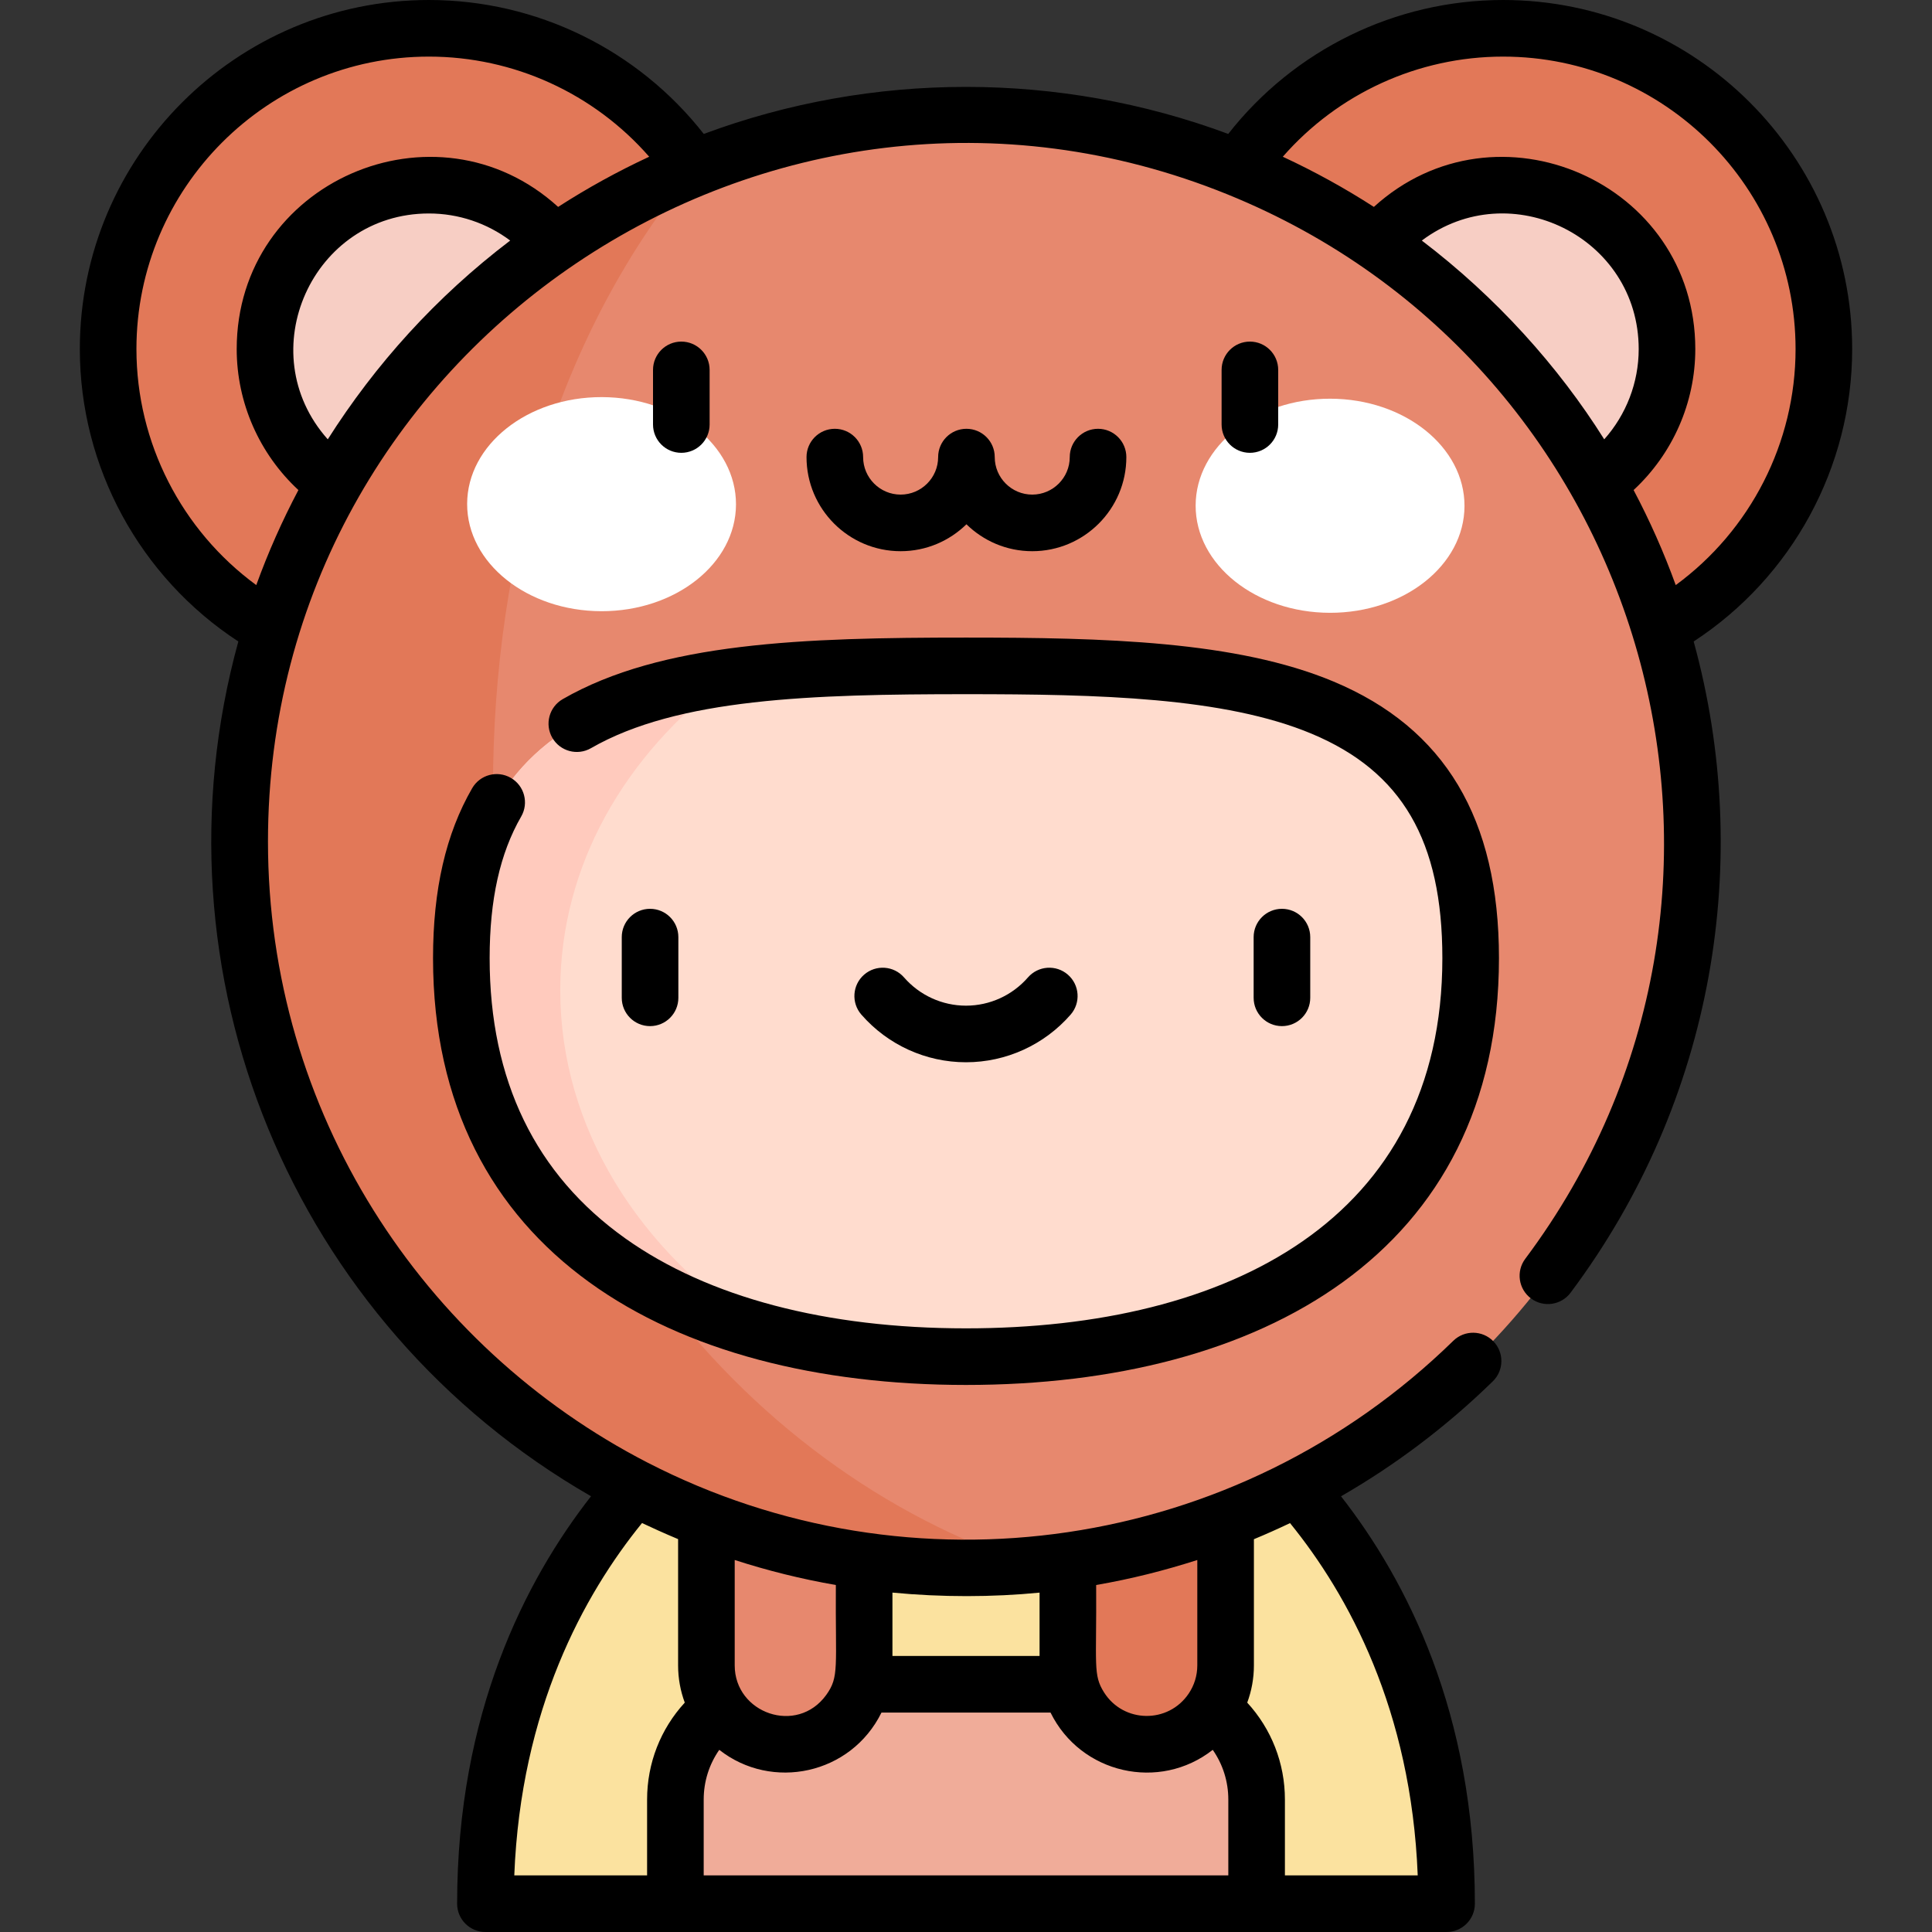 <svg id="Capa_1" enable-background="new 0 0 512 512" height="512" viewBox="0 0 512 512" width="512" xmlns="http://www.w3.org/2000/svg"><rect x="0" y="0" width="512" height="512" fill="#333333" stroke="none"/><g><g><path d="m325.667 377.377h-139.334s-57.69 39.303-57.69 127.123h50.343l77.014-16.789 77.014 16.789h50.343c0-87.82-57.69-127.123-57.69-127.123z" fill="#fbe29f"/><path d="m302.469 446.348h-92.938c-16.87 0-30.545 13.676-30.545 30.545v27.607h154.029v-27.607c0-16.869-13.676-30.545-30.546-30.545z" fill="#f0ac99"/><path d="m187.204 387.297v54.054c0 11.543 9.358 20.901 20.901 20.901 11.543 0 20.901-9.358 20.901-20.901v-54.054z" fill="#e7886e"/><g fill="#e27858"><path d="m324.797 387.297v54.054c0 11.543-9.358 20.901-20.901 20.901-11.543 0-20.901-9.358-20.901-20.901v-54.054z"/><circle cx="398.334" cy="92.51" r="85.01"/><circle cx="113.666" cy="92.51" r="85.01"/></g><circle cx="398.334" cy="92.51" fill="#f7cec4" r="43.438"/><circle cx="113.666" cy="92.51" fill="#f7cec4" r="43.438"/><ellipse cx="256" cy="223.018" fill="#e7886e" rx="192.485" ry="192.485" transform="matrix(.707 -.707 .707 .707 -82.717 246.34)"/><path d="m130.643 208.988c0-62.425 17.568-121.423 53.596-164.57-70.696 28.508-120.724 97.817-120.724 178.6 0 106.136 86.349 192.485 192.485 192.485 5.844 0 11.623-.277 17.336-.79-77.206-24.963-142.693-104.05-142.693-205.725z" fill="#e27858"/><g fill="#fff"><ellipse cx="159.452" cy="133.633" rx="28.369" ry="35.624" transform="matrix(.002 -1 1 .002 25.47 292.792)"/><ellipse cx="352.548" cy="134.055" rx="28.37" ry="35.625" transform="matrix(.002 -1 1 .002 217.722 486.31)"/></g><path d="m256 359.526c-73.745 0-133.741-31.855-133.741-105.6 0-73.744 59.996-77.46 133.741-77.46s133.741 3.716 133.741 77.46c0 73.745-59.996 105.6-133.741 105.6z" fill="#ffdcce"/><path d="m148.473 262.42c0-32.879 16.926-62.261 44.563-82.943-42.084 5.95-70.776 23.455-70.776 74.449 0 54.663 32.968 86.303 80.061 99.021-33.085-21.328-53.848-54.111-53.848-90.527z" fill="#ffcabd"/></g><g><path d="m135.375 206.144c-3.587-2.071-8.174-.843-10.246 2.744-6.978 12.085-10.37 26.817-10.37 45.038 0 78.099 63.189 113.101 141.241 113.101 78.128 0 141.24-35.064 141.24-113.101 0-36.97-14.333-60.947-43.818-73.301-25.696-10.767-60.746-11.659-97.422-11.659-42.975 0-80.68 1.228-106.876 16.313-3.59 2.067-4.824 6.653-2.757 10.242 2.067 3.59 6.653 4.823 10.242 2.757 22.983-13.235 58.61-14.313 99.391-14.313 35.087 0 68.498.803 91.626 10.493 23.939 10.03 34.614 28.371 34.614 59.467 0 69.276-56.691 98.101-126.24 98.101-37.089 0-68.274-8.217-90.185-23.763-23.925-16.975-36.056-41.985-36.056-74.338 0-15.517 2.735-27.795 8.36-37.537 2.072-3.586.843-8.173-2.744-10.244z"/><path d="m172.273 271.933c4.142 0 7.5-3.357 7.5-7.5v-16.088c0-4.142-3.358-7.5-7.5-7.5s-7.5 3.358-7.5 7.5v16.088c0 4.142 3.358 7.5 7.5 7.5z"/><path d="m347.228 264.433v-16.088c0-4.142-3.358-7.5-7.5-7.5s-7.5 3.358-7.5 7.5v16.088c0 4.143 3.358 7.5 7.5 7.5s7.5-3.358 7.5-7.5z"/><path d="m256 281.51c10.627 0 20.734-4.603 27.729-12.628 2.721-3.123 2.396-7.86-.727-10.582s-7.86-2.396-10.582.727c-4.145 4.756-10.129 7.484-16.42 7.484s-12.275-2.728-16.42-7.484c-2.722-3.123-7.459-3.447-10.582-.727-3.123 2.722-3.448 7.459-.727 10.582 6.995 8.025 17.102 12.628 27.729 12.628z"/><path d="m188.057 112.502v-14.477c0-4.142-3.358-7.5-7.5-7.5s-7.5 3.358-7.5 7.5v14.477c0 4.143 3.358 7.5 7.5 7.5s7.5-3.357 7.5-7.5z"/><path d="m338.736 112.502v-14.477c0-4.142-3.358-7.5-7.5-7.5s-7.5 3.358-7.5 7.5v14.477c0 4.143 3.358 7.5 7.5 7.5s7.5-3.357 7.5-7.5z"/><path d="m256.116 138.939c4.5 4.409 10.656 7.135 17.439 7.135 13.751 0 24.939-11.188 24.939-24.94 0-4.142-3.358-7.5-7.5-7.5s-7.5 3.358-7.5 7.5c0 5.481-4.459 9.94-9.939 9.94s-9.939-4.459-9.939-9.94c0-4.142-3.358-7.5-7.5-7.5s-7.5 3.358-7.5 7.5c0 5.481-4.459 9.94-9.94 9.94-5.48 0-9.939-4.459-9.939-9.94 0-4.142-3.358-7.5-7.5-7.5s-7.5 3.358-7.5 7.5c0 13.752 11.188 24.94 24.939 24.94 6.783 0 12.939-2.726 17.44-7.135z"/><path d="m398.334 0c-28.544 0-55.345 13.166-72.838 35.494-44.694-16.617-94.267-16.628-138.991 0-17.493-22.328-44.294-35.494-72.839-35.494-51.01 0-92.51 41.5-92.51 92.51 0 31.315 15.954 60.479 42.006 77.489-24.17 87.805 14.11 180.895 93.466 226.523-17.373 22.22-35.485 57.49-35.485 107.978 0 4.142 3.358 7.5 7.5 7.5h254.714c4.142 0 7.5-3.358 7.5-7.5 0-50.478-18.105-85.744-35.474-107.965 14.469-8.33 27.99-18.525 40.237-30.481 2.964-2.894 3.021-7.643.127-10.606-2.893-2.964-7.642-3.021-10.605-.127-57.576 56.213-143.642 68.262-213.494 32.303-.004-.002-.009-.003-.013-.005-59.694-30.721-100.619-92.97-100.619-164.6-.001-130.845 133.115-220.644 254.284-171.505 112.012 45.426 151.598 184.919 78.906 282.084-2.481 3.317-1.804 8.017 1.513 10.498 3.316 2.481 8.016 1.804 10.498-1.513 38.187-51.044 48.487-114.948 32.622-172.584 26.052-17.01 42.005-46.173 42.005-77.489 0-51.01-41.5-92.51-92.51-92.51zm-228.19 403.621c2.099 1.004 6.166 2.851 9.56 4.261v33.469c0 3.466.626 6.788 1.768 9.861-6.402 6.965-9.986 16.039-9.986 25.681v20.107h-35.196c1.726-43.919 18.415-74.377 33.854-93.379zm105.35 18.442v16.785h-38.988v-16.792c13.023 1.252 26.499 1.234 38.988.007zm17.072 26.414c-2.931-4.687-1.941-6.965-2.072-28.431 9.397-1.632 18.055-3.83 26.803-6.627v27.933c0 2.737-.828 5.283-2.242 7.406-5.404 8.112-17.329 7.933-22.489-.281zm-73.605.701c-7.759 10.722-24.257 4.86-24.257-7.827v-27.937c8.771 2.84 17.712 5.052 26.803 6.631-.135 21.938.942 24.261-2.546 29.133zm-32.475 47.822v-20.106c0-4.79 1.46-9.352 4.128-13.167 13.937 10.95 34.895 6.554 42.988-9.878h44.798c8.001 16.259 28.889 20.947 42.988 9.878 2.667 3.815 4.127 8.376 4.127 13.167v20.106zm189.225 0h-35.196v-20.106c0-9.643-3.583-18.717-9.986-25.682 1.142-3.073 1.768-6.395 1.768-9.861v-33.446c3.228-1.336 6.419-2.761 9.574-4.268 15.434 19.004 32.114 49.457 33.84 93.363zm-288.849-380.573c-20.614-23.126-4.057-59.854 26.804-59.854 7.852 0 15.378 2.553 21.539 7.175-19.697 14.976-35.754 32.841-48.343 52.679zm-50.706-23.917c0-42.739 34.771-77.51 77.51-77.51 22.514 0 43.738 9.777 58.379 26.535-8.373 3.889-16.437 8.332-24.136 13.297-32.403-29.485-85.181-6.679-85.181 37.678 0 14.25 6.019 27.779 16.352 37.358-4.275 8.086-8.017 16.496-11.167 25.188-19.787-14.503-31.757-37.72-31.757-62.546zm340.639-28.762c23.457-17.598 57.477-.918 57.477 28.763 0 8.891-3.319 17.392-9.134 23.917-12.166-19.384-28.69-37.739-48.343-52.68zm67.293 91.307c-3.15-8.692-6.892-17.101-11.167-25.188 10.332-9.579 16.351-23.107 16.351-37.357 0-44.329-52.764-67.176-85.18-37.678-7.699-4.965-15.764-9.409-24.136-13.297 14.641-16.758 35.865-26.535 58.378-26.535 42.739 0 77.51 34.771 77.51 77.51 0 24.827-11.97 48.043-31.756 62.545z"/></g></g></svg>